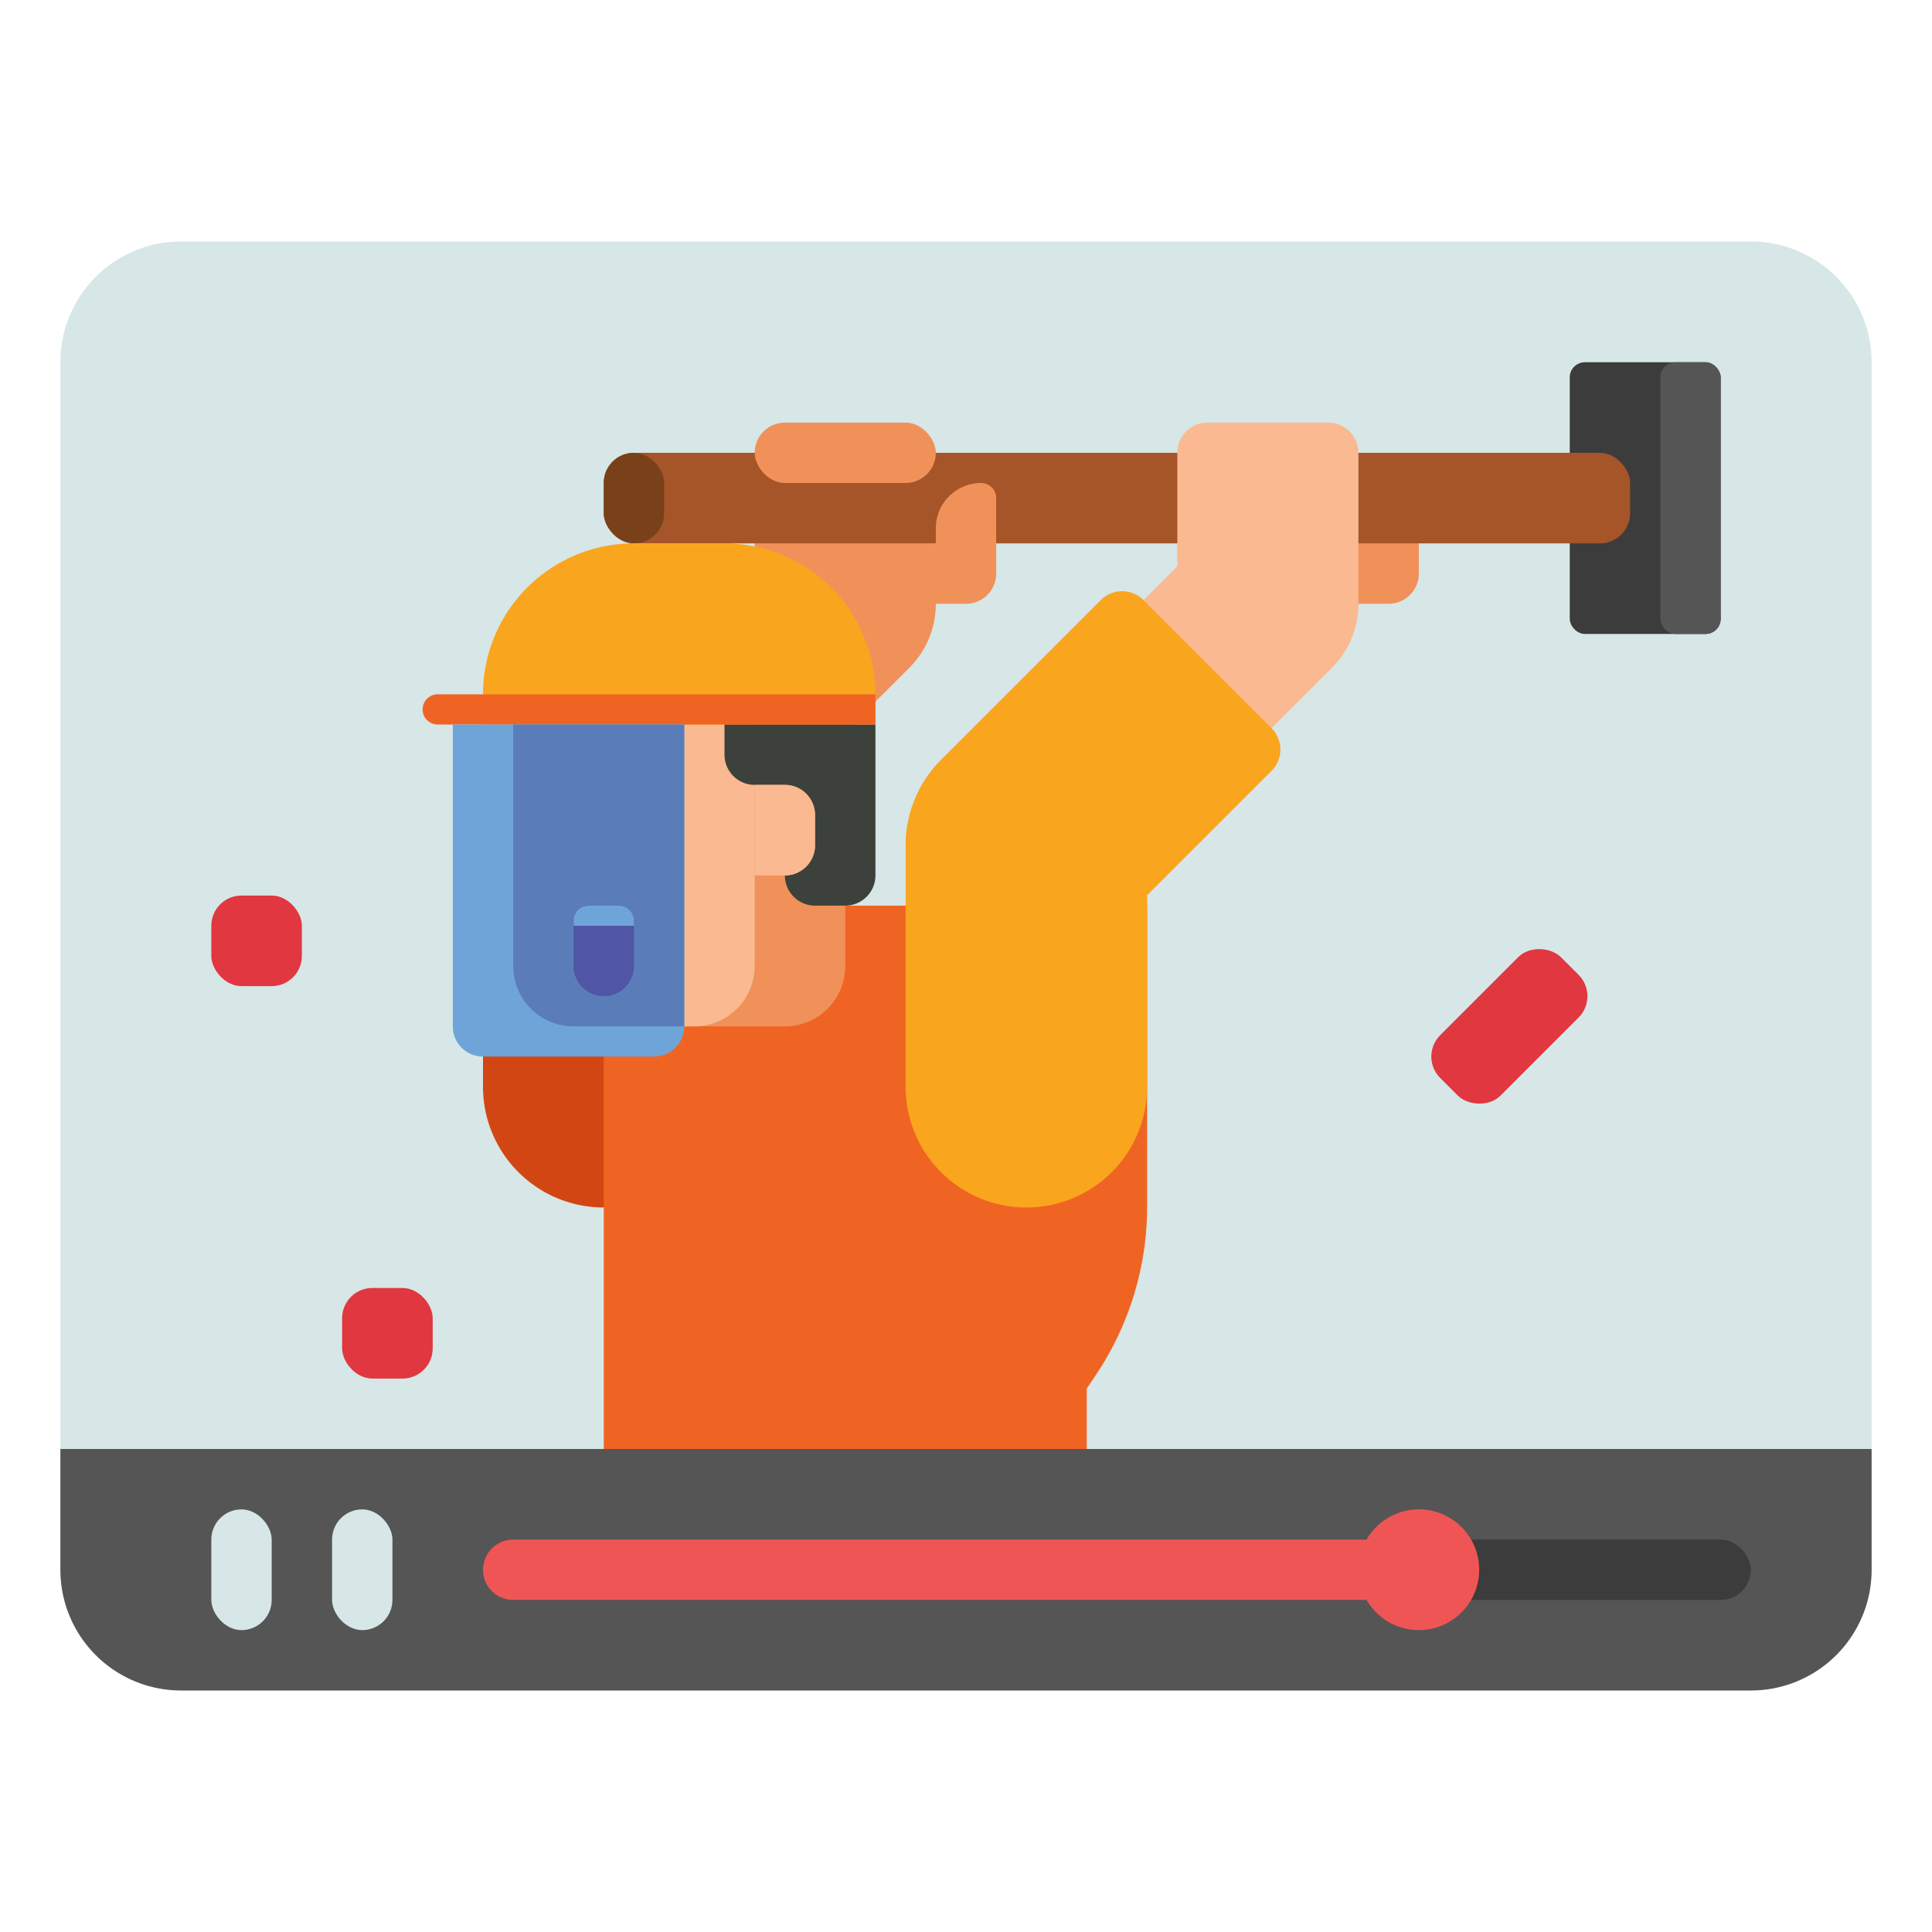 <svg xmlns="http://www.w3.org/2000/svg" viewBox="0 0 512 512"><title>70 Rage Room Icons - Expanded</title><path d="M48,64H464a32,32,0,0,1,32,32V384a0,0,0,0,1,0,0H16a0,0,0,0,1,0,0V96A32,32,0,0,1,48,64Z" fill="#d7e6e6"/><path d="M376,152V132a4,4,0,0,0-4-4h0a12,12,0,0,0-12,12v4a16,16,0,0,0-16,16h24A8,8,0,0,0,376,152Z" fill="#f0915a"/><path d="M185.373,153.373l-48,48A32,32,0,0,0,128,224v64a32,32,0,0,0,64,0V237.255l38.627-38.628Z" fill="#d24614"/><path d="M248,160V120H200v30.059l-8.971,8.97a24,24,0,0,0,33.942,33.942l16-16A23.923,23.923,0,0,0,248,160Z" fill="#f0915a"/><path d="M288,384H160V272a32,32,0,0,1,32-32H304v79.778a80,80,0,0,1-13.436,44.376L288,368Z" fill="#f06423"/><path d="M160,160h40a24,24,0,0,1,24,24v72a16,16,0,0,1-16,16H152a16,16,0,0,1-16-16V184A24,24,0,0,1,160,160Z" fill="#f0915a"/><path d="M160,160h16a24,24,0,0,1,24,24v72a16,16,0,0,1-16,16H152a16,16,0,0,1-16-16V184A24,24,0,0,1,160,160Z" fill="#fab991"/><rect x="416" y="96" width="40" height="72" rx="4" ry="4" fill="#3c3c3c"/><rect x="440" y="96" width="16" height="72" rx="4" ry="4" fill="#555"/><rect x="160" y="120" width="272" height="24" rx="8" ry="8" fill="#a55528"/><rect x="160" y="120" width="16" height="24" rx="8" ry="8" fill="#784119"/><rect x="200" y="112" width="48" height="16" rx="8" ry="8" fill="#f0915a"/><path d="M264,152V132a4,4,0,0,0-4-4h0a12,12,0,0,0-12,12v4a16,16,0,0,0-16,16h24A8,8,0,0,0,264,152Z" fill="#f0915a"/><path d="M360,160V120a8,8,0,0,0-8-8H320a8,8,0,0,0-8,8v30.059l-8.971,8.97a24,24,0,0,0,33.942,33.942l16-16A23.923,23.923,0,0,0,360,160Z" fill="#fab991"/><path d="M168,144h24a40,40,0,0,1,40,40v8a0,0,0,0,1,0,0H128a0,0,0,0,1,0,0v-8A40,40,0,0,1,168,144Z" fill="#faa51e"/><path d="M192,192v8a8,8,0,0,0,8,8h8a8,8,0,0,1,8,8v8a8,8,0,0,1-8,8h0a8,8,0,0,0,8,8h8a8,8,0,0,0,8-8V192Z" fill="#3c413c"/><path d="M200,208h8a8,8,0,0,1,8,8v8a8,8,0,0,1-8,8h-8a0,0,0,0,1,0,0V208A0,0,0,0,1,200,208Z" fill="#fab991"/><path d="M116,184H232a0,0,0,0,1,0,0v8a0,0,0,0,1,0,0H116a4,4,0,0,1-4-4v0a4,4,0,0,1,4-4Z" fill="#f06423"/><path d="M120,192h61.333a0,0,0,0,1,0,0v80a8,8,0,0,1-8,8H128a8,8,0,0,1-8-8V192A0,0,0,0,1,120,192Z" fill="#6fa4d8"/><path d="M136,192v64a16,16,0,0,0,16,16h29.333V192Z" fill="#5a7db9"/><path d="M156,240h8a4,4,0,0,1,4,4v12a8,8,0,0,1-8,8h0a8,8,0,0,1-8-8V244a4,4,0,0,1,4-4Z" fill="#5055a5"/><path d="M168,245.333V244a4,4,0,0,0-4-4h-8a4,4,0,0,0-4,4v1.333Z" fill="#6fa4d8"/><path d="M336.971,192.971l-33.942-33.942a8,8,0,0,0-11.313,0l-42.343,42.344A32,32,0,0,0,240,224v64a32,32,0,0,0,64,0V237.255l32.971-32.971A8,8,0,0,0,336.971,192.971Z" fill="#faa51e"/><path d="M16,384H496a0,0,0,0,1,0,0v32a32,32,0,0,1-32,32H48a32,32,0,0,1-32-32V384A0,0,0,0,1,16,384Z" fill="#555"/><rect x="56" y="400" width="16" height="32" rx="8" ry="8" fill="#d7e6e6"/><rect x="88" y="400" width="16" height="32" rx="8" ry="8" fill="#d7e6e6"/><rect x="128" y="408" width="336" height="16" rx="8" ry="8" fill="#3c3c3c"/><path d="M376,400a15.98,15.98,0,0,0-13.842,8H136a8,8,0,0,0,0,16H362.158A15.995,15.995,0,1,0,376,400Z" fill="#f05555"/><rect x="377.373" y="260.686" width="45.255" height="22.627" rx="8" ry="8" transform="translate(-75.176 362.51) rotate(-45)" fill="#e13741"/><rect x="90.667" y="341.333" width="24" height="24" rx="8" ry="8" fill="#e13741"/><rect x="56" y="237.333" width="24" height="24" rx="8" ry="8" fill="#e13741"/></svg>